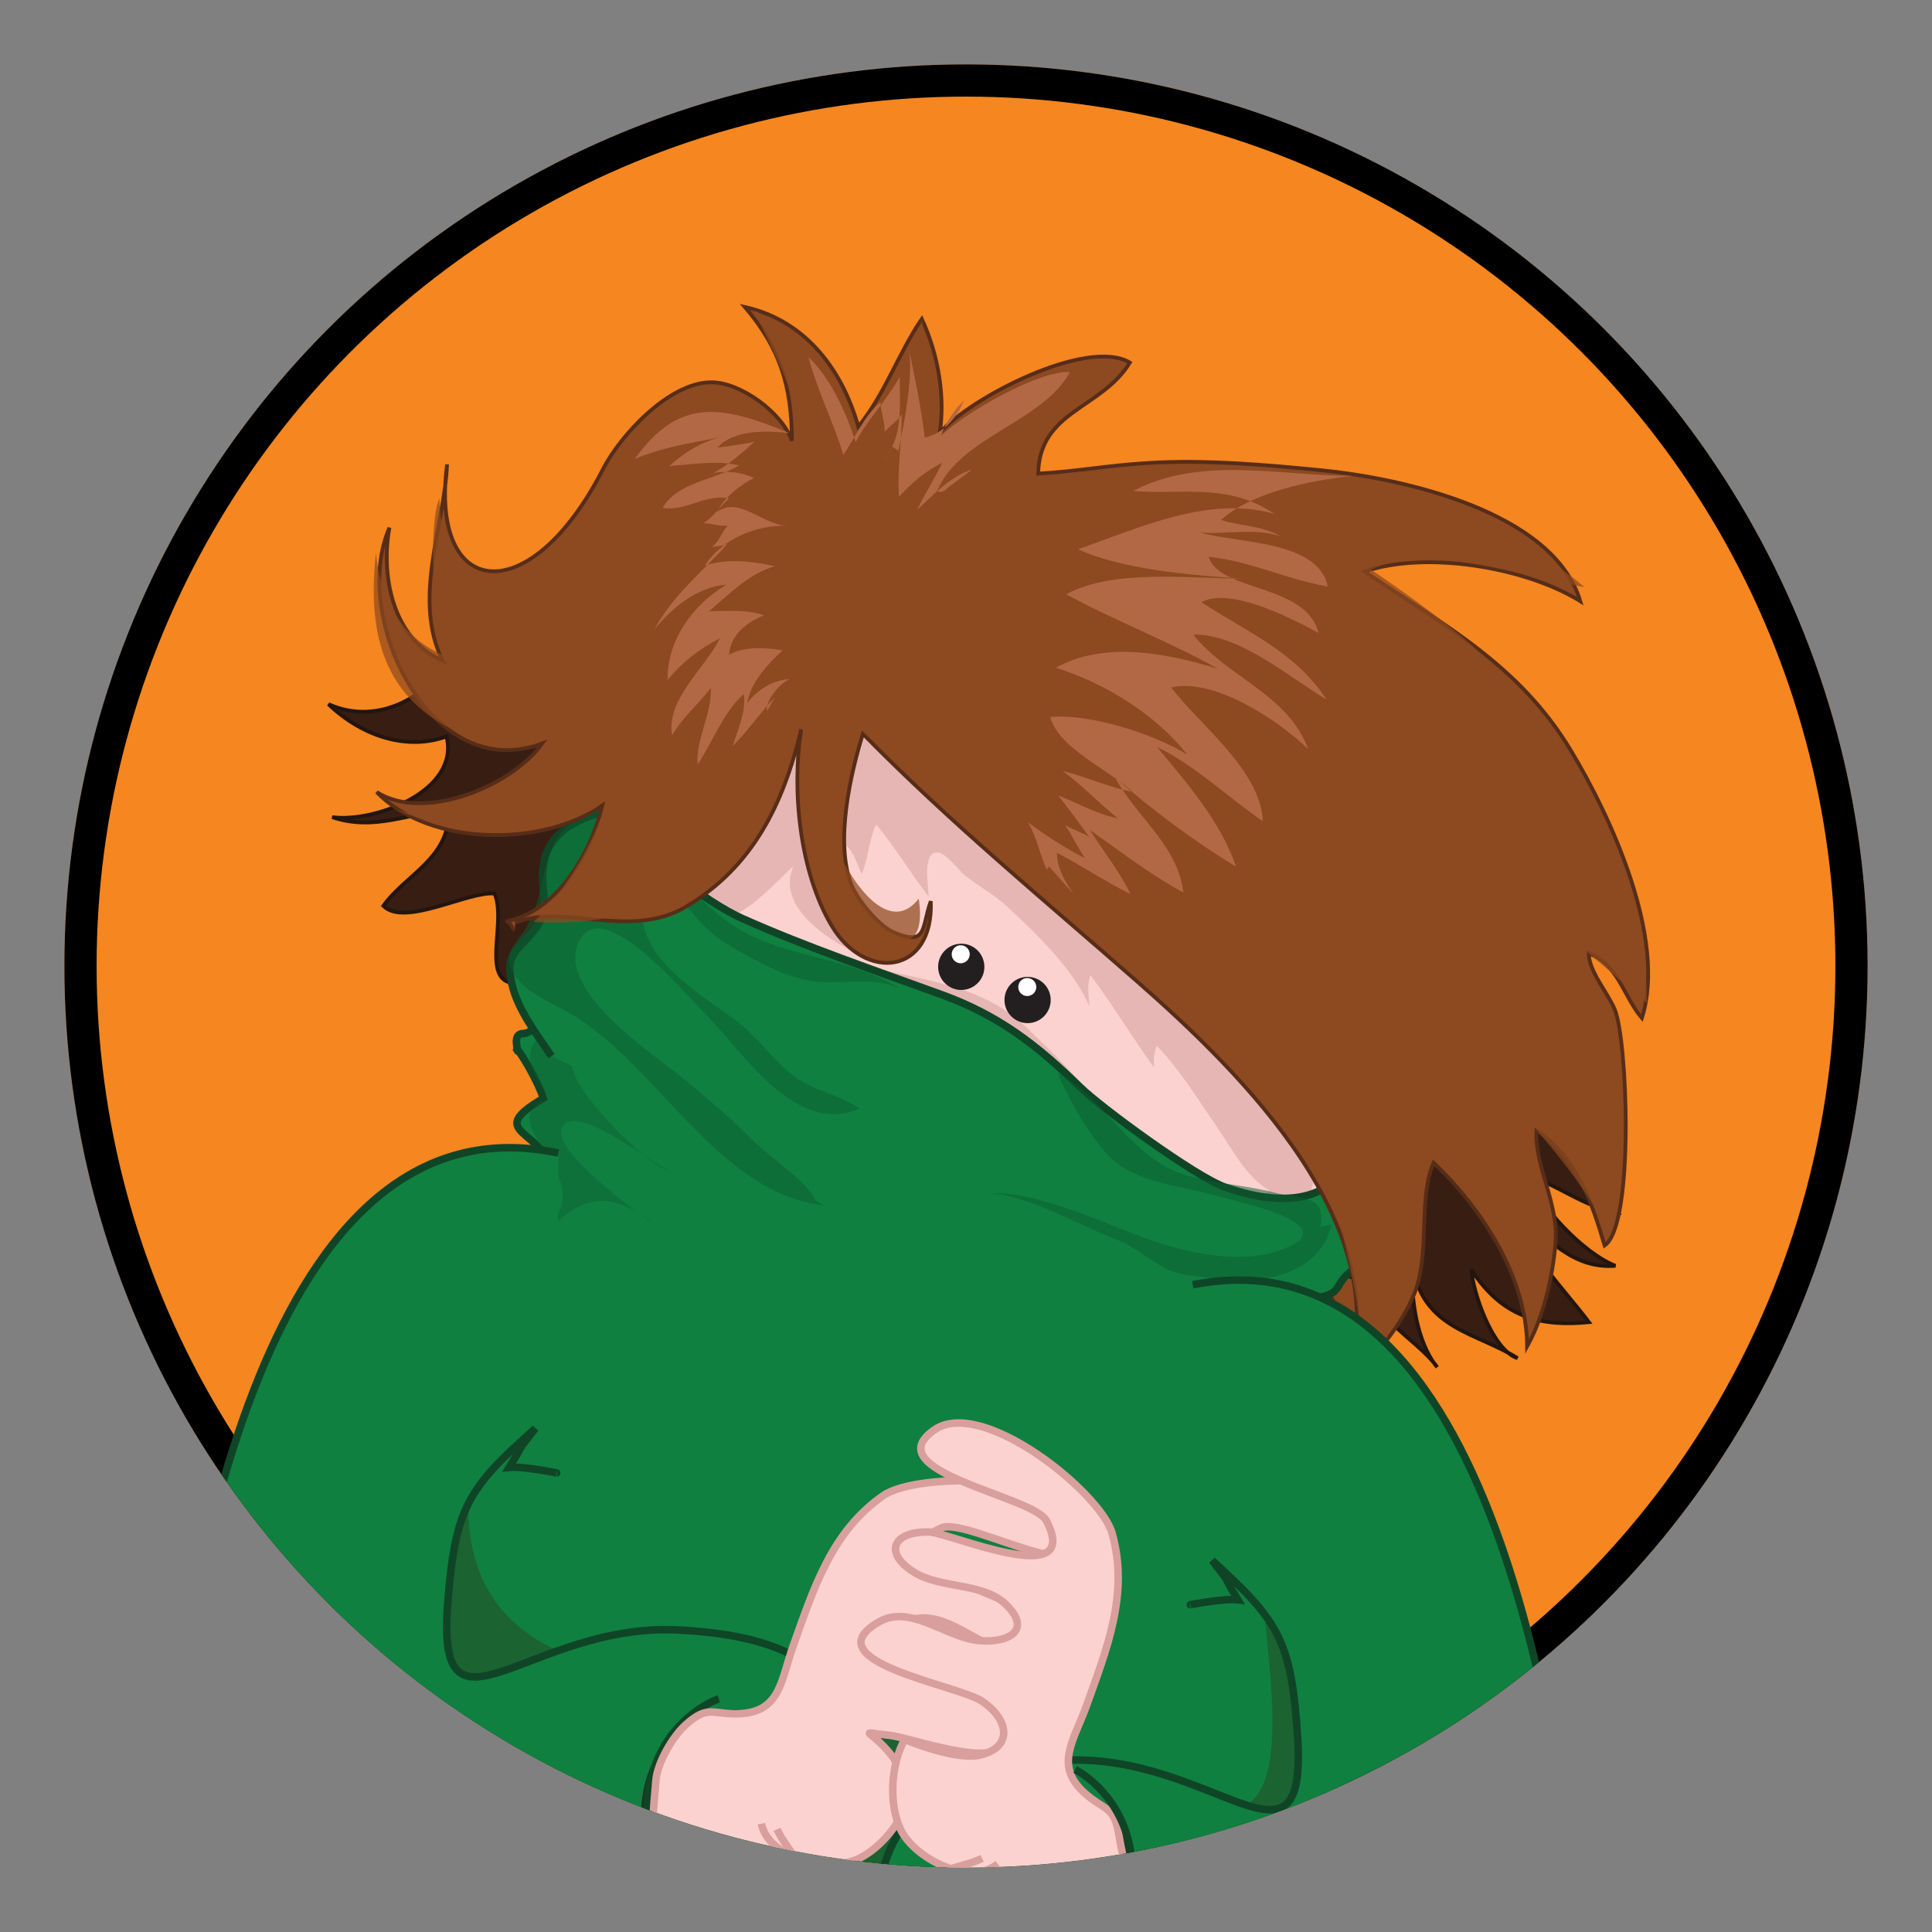 <?xml version="1.0" encoding="utf-8"?>
<!-- Generator: Adobe Illustrator 16.0.3, SVG Export Plug-In . SVG Version: 6.00 Build 0)  -->
<!DOCTYPE svg PUBLIC "-//W3C//DTD SVG 1.1//EN" "http://www.w3.org/Graphics/SVG/1.1/DTD/svg11.dtd">
<svg version="1.1" id="Layer_1" xmlns="http://www.w3.org/2000/svg" xmlns:xlink="http://www.w3.org/1999/xlink" x="0px" y="0px"
	 width="300px" height="300px" viewBox="0 0 300 300" enable-background="new 0 0 300 300" xml:space="preserve">
<rect x="0" y="0" width="300" height="300" fill="#808080" stroke="none"/>
<g>
	<defs>
		<circle id="SVGID_1_" cx="150" cy="150" r="140"/>
	</defs>
	<clipPath id="SVGID_2_">
		<use xlink:href="#SVGID_1_"  overflow="visible"/>
	</clipPath>
	
		<circle clip-path="url(#SVGID_2_)" fill="#F58620" stroke="#000000" stroke-width="10" stroke-linecap="round" stroke-linejoin="round" stroke-miterlimit="10" cx="150" cy="150" r="140"/>
	<g clip-path="url(#SVGID_2_)">
		<path fill="#115371" stroke="#003649" stroke-width="1.167" d="M195.14,335.571c1.22,3.268-1.73,9.843-2.203,13.448
			c-0.505,3.861-0.24,8.271-1.174,11.982c-2.7,0.338-4.626,0.935-7.208,1.854c4.408-2.055,8.595-1.634,13.115-1.396
			c1.39,6.714,2.691,12.989,1.464,19.705c-5.321,1.569-10.939,3.82-16.463,5.307c-4.662,1.249-9.465,1.437-14.083,2.468
			c-3.339,0.743-6.467,0.246-9.319,1.766c-5.968,3.188-13.068,4.462-19.09,7.959c-3.953,2.293-9.688,8.378-13.985,5.208
			c-2.381-1.766-3.377-6.957-3.724-10.257c-0.324-3.083,0.034-6.518,0.372-9.561c0.402-3.499,2.002-4.866,5.183-6.807
			c3.351-2.042,8.147-3.209,12.054-4.169c-4.959,0.773-11.822,3.891-15.298,6.705c-0.705-4.62-0.357-9.544-0.819-14.21
			c-0.627-6.316-1.359-12.589-0.452-19.034c2.967-21,41.978-26.114,59.089-20.532"/>
		<path fill="#8D4920" stroke="#572D18" stroke-width="1.167" d="M217.635,408.481c0,0,0-27.964-29.134-29.025
			c-29.137-1.06-35.402,6.02-35.402,6.02l-29.505,20.884v10.621c0,0,25.814,10.613,38.355,10.613
			c12.539,0,47.58-9.556,51.262-13.098C216.901,410.962,217.635,408.481,217.635,408.481z"/>
		<path fill="#8D4920" stroke="#572D18" stroke-width="1.167" d="M212.473,404.586c0,0-33.192,10.97-48.31,11.329
			c-15.123,0.351-34.67-6.018-34.67-6.018"/>
		<path fill="#8D4920" stroke="#572D18" stroke-width="1.167" d="M179.28,378.748c0,0-12.003,1.974-20.012,11.957l-9.122-2.754"/>
		<path fill="#003649" d="M146.475,368.751c0,0,26.554-7.784,32.821-8.493c0,0-15.493,1.063-23.237,3.185
			c-7.744,2.123-6.637-3.894-6.637-3.894L146.475,368.751z"/>
		<path fill="#63A0BE" stroke="#115371" stroke-width="1.167" d="M199.814,380.576c-7.728-0.039-15.488-0.898-23.232-0.36
			c-31.627,2.191-51.926,27.312-53.722,30.712c-4.399-2.335-2.92-20.092-2.664-24.135c0.54-8.443,5.708-11.381,14.2-13.085
			c3.969-0.8,7.082-1.801,10.954-3.086c3.973-1.316,8.057-1.408,12.094-2.764c6.166-2.049,11.839-3.304,18.285-4.46
			c7.741-1.391,15.811-2.927,23.382-2.927c-2.206,0-4.493-0.07-6.474,0.308c-0.055-1.26-0.178-2.421-0.379-3.546
			c5.639-0.866,11.637,0.93,12.132,6.509c0.64,7.21-1.55,10.905-2.669,17.565c-1.176-0.284-1.742-1.305-3.048-1.458"/>
		<path fill="#115371" stroke="#003649" stroke-width="1.167" d="M50.874,312.34c-1.214,3.268,2.95,33.985,3.426,37.596
			c0.505,3.858,0.237,8.271,1.173,11.974c2.698,0.345,4.63,0.941,7.198,1.864c-4.398-2.053-8.59-1.636-13.105-1.399
			c-1.393,6.714-2.694,12.993-1.461,19.707c5.319,1.563,10.934,3.821,16.457,5.3c4.666,1.257,9.465,1.438,14.083,2.469
			c3.344,0.744,6.47,0.246,9.323,1.77c5.973,3.186,13.065,4.465,19.09,7.956c3.956,2.296,9.684,8.387,13.98,5.202
			c2.391-1.754,3.378-6.952,3.729-10.252c0.322-3.076-0.042-6.519-0.38-9.556c-0.392-3.503-2.007-4.871-5.18-6.813
			c-3.343-2.035-8.146-3.203-12.059-4.162c4.963,0.773,11.825,3.893,15.303,6.705c0.705-4.625,0.357-9.54,0.819-14.209
			c0.627-6.314,1.358-12.592,0.453-19.034c-2.968-20.989-41.983-26.119-59.096-20.529"/>
		<path fill="#8D4920" stroke="#572D18" stroke-width="1.167" d="M29.594,409.398c0,0,0-27.966,29.137-29.025
			c29.133-1.062,35.407,6.018,35.407,6.018l29.505,20.885v10.614c0,0-25.813,10.619-38.363,10.619
			c-12.532,0-47.573-9.554-51.261-13.102C30.333,411.873,29.594,409.398,29.594,409.398z"/>
		<path fill="#8D4920" stroke="#572D18" stroke-width="1.167" d="M34.759,405.502c0,0,33.19,10.972,48.31,11.325
			c15.124,0.352,34.671-6.017,34.671-6.017"/>
		<path fill="#8D4920" stroke="#572D18" stroke-width="1.167" d="M67.949,379.666c0,0,12.001,1.971,20.018,11.953l9.119-2.754"/>
		<path fill="#003649" d="M100.763,369.67c0,0-26.553-7.787-32.823-8.496c0,0,15.49,1.063,23.237,3.189
			c7.744,2.12,6.634-3.901,6.634-3.901L100.763,369.67z"/>
		<path fill="#63A0BE" stroke="#115371" stroke-width="1.167" d="M47.421,381.498c7.726-0.046,15.485-0.904,23.232-0.365
			c31.626,2.192,51.922,27.316,53.715,30.71c4.409-2.335,2.932-20.093,2.67-24.135c-0.547-8.446-5.714-11.378-14.203-13.082
			c-3.969-0.798-7.076-1.803-10.947-3.086c-3.979-1.321-8.059-1.416-12.1-2.76c-6.169-2.058-11.835-3.314-18.286-4.469
			c-7.736-1.389-15.81-2.929-23.38-2.929c2.205,0,4.496-0.068,6.477,0.312c0.053-1.255,0.179-2.423,0.383-3.546
			c-5.647-0.865-11.641,0.932-12.137,6.511c-0.644,7.213,1.547,10.9,2.668,17.565c1.178-0.287,1.743-1.303,3.044-1.465"/>
		<path opacity="0.71" fill="#8D4920" d="M237.226,193.487c-1.507-6.563-4.98-12.877-6.504-19.677
			c-1.014-4.509-0.684-9.617-2.655-13.854c0.845,2.633,2.037,5.322,3.081,8.012c-3.415-8.119-5.792-16.603-8.898-24.365
			c1.043,0.85,2.602,1.336,3.69,2.262c-0.851-1.687-0.675-3.634-0.996-5.233c3.11,0.748,6.34,0.644,9.036,2.427
			c-6.265-9.486-10.161-19.123-18.823-26.741c3.274,0.576,6.425,3.306,9.349,5.225c-10.138-11.024-19.399-25.297-33.963-29.888
			c5.089,6.078,11.516,9.357,15.587,16.446c6.288,10.953,10.906,22.245,8.306,35.149c-1.737,8.639-1.548,18.774-3.739,26.941
			c-1.853,6.902-2.801,5.064-8.272,4.044c-5.009-0.937-4.68-1.727-8.494,2.311"/>
		<path opacity="0.71" fill="#8D4920" d="M192.12,176.934c4.243,7.954,1.777,18.705,3.427,27.061
			c1.533-2.438,2.031-5.161,2.971-7.867c1.199,3.021,0.832,7.112,2.151,9.579c2.695-2.727,2.57-6.318,4.683-9.253
			c3.861,4.16,6.538,14.442,6.951,20.476c3.277-10.5,5.376-21.437,4.522-32.342c0.619,1.646,1.713,3.031,2.221,4.795
			c0.744-3.222,0.869-6.855,2.527-9.674"/>
		<polygon fill="#FBD2CF" stroke="#D99F9D" stroke-width="1.167" points="208.489,155.283 120.683,96.037 90.123,143.409 
			177.917,202.657 		"/>
		<path fill="#0F8040" stroke="#0F4526" stroke-width="1.167" d="M80.303,163.055c0.164-0.053-0.842-2.725,1.102-2.559
			c2.766-0.652,2.204-3.484,4.362-4.992c-5.968-8.245-2.519-12.677,7.169-14.556c8.29-1.601,10.564,1.84,17.919,5.575
			c10.6,5.372,23.018,2.738,37.358,10.903c10.083,8.559,20.841,9.488,23.004,12.578c4.006,5.744,8.321,2.859,13.972,6.869
			c3.693,2.619,13.188,6.191,14.733,10.68c2.509,7.308-5.803,8.373-11.087,11.803c13.256,5.038,2.8,0.478-3.195,5.53
			c-10.212,8.609,10.891-7.674,13.355,4.813c4.827,24.531,8.132,93.243,8.611,118.254c0.212,11.358-4.582,16.795-16.438,21.76
			c-14.907,6.242-34.625,4.175-50.522,2.149c-19.1-2.423-45.08-2.079-62.953-8.973c-10.232-3.954-42.103-9.101-46.83-18.954
			c-6.656-13.865,15.685-53.586,19.158-67.962c3.87-16.014,14.973-30.561,23.158-44.711c4.776-8.253,9.266-16.863,11.88-25.892
			c2.989-10.328-11.562-8.505-0.674-14.817c-0.969-2.938-3.646-7.352-4.32-7.885L80.303,163.055z"/>
		<path opacity="0.68" fill="#21552A" d="M46.432,307.887c0,0,34.786,8.334,41.214,14.153c6.428,5.817,30.176,9.83,37.247,0
			c7.069-9.831,11.846,21.447,33.344,18.987c21.498-2.461,46.268-12.673,46.268-12.673l2.245-2.07l-2.245-11.969l0.347-46.899
			c0,0-2.465-17.396-7.408-22.337c-4.941-4.94,6.24,33.442-5.322,35.665c-11.562,2.224-82.632-21.051-82.632-21.051
			s-43.537,4.686-35.858-34.205C81.307,186.6,22.676,292.856,46.432,307.887z"/>
		<path fill="#8D4920" stroke="#572D18" stroke-width="0.584" d="M129.719,96.862c-0.67,12.804,2.47,27.301,8.722,38.667
			c-0.736-6.573,2.635-14.528,7.027-19.516c10.34,13.381,31.149,33.186,36.134,49.464c1.741-5.11-3.375-24.951-2.943-26.813
			c4.092,10.146,8.779,16.561,12.965,29.387c5.431,16.637,14.631,31.948,17.818,38.745c10.041-19.962,16.039-48.953,7.301-69.989
			c3.164,1.875,5.854,3.433,7.762,6.789c-4.016-8.391-5.783-19.738-11.112-27.3c-2.228-3.153-5.15-4.712-7.939-7.217
			c-1.745-1.571-7.217-8.122-5.697-5.005"/>
		<path fill="#8D4920" stroke="#572D18" stroke-width="0.584" d="M129.719,96.862c-1.164,8.177-6.862,16.019-8.801,24.571
			c-1.988-6.438-0.62-13.656,1.882-19.794c-6.141,9.479-10.733,21.38-15.417,31.351c-0.751-3.355-0.592-9.131-0.192-12.589
			c-3.006,5.075-4.647,10.674-7.882,15.887c0.12-2.924-0.702-5.235-0.02-8.291c-3.385-0.365-6.792-0.738-10.258,0.394
			c2.87-2.105,5.581-4.385,8.118-6.848c-7.471,1.425-19.168-0.65-23.52-7.746c7.682,1.415,18.439-2.167,22.038-9.63
			c-5.293-0.942-10.512-4.022-15.058-7.566c4.443-1.131,9.74-2.178,14.222-4.529"/>
		<path fill="#231F20" d="M144.625,149.377c-1.126,1.752-3.471,2.256-5.216,1.128c-1.749-1.13-2.258-3.467-1.123-5.217
			c1.131-1.751,3.467-2.252,5.216-1.131C145.248,145.288,145.756,147.628,144.625,149.377z"/>
		<path fill="#231F20" d="M159.246,157.619c-1.13,1.76-3.472,2.255-5.226,1.125c-1.749-1.125-2.254-3.465-1.12-5.221
			c1.128-1.752,3.462-2.244,5.216-1.113C159.865,153.531,160.375,155.865,159.246,157.619z"/>
		<path fill="#B26844" d="M141.006,98.778c-2.857,2.031-1.999,7.493-1.666,10.668c1.104-2.425,1.859-5.252,3.31-7.469
			c3.803,1.521,6.813,7.688,9.054,10.954c3.267,4.762,5.679,9.947,8.796,14.817c-0.897-4.092-4.304-14.032,2.53-8.982
			c6.081,4.492,7.884,12.036,11.374,18.089c1.295-4.348-0.618-9.577,1.149-13.636c11.594,4.675,21.686,23.949,25.404,35.3
			c-0.367-4.693-2.786-10.544-1.213-15.026c7.771,3.995,9.567,20.708,11.534,28.336c2.422-8.363,2.038-17.844,0.449-26.316
			c-1.077-5.703-4.897-11.69-5.051-17.352c2.408,0.932,4.059,2.554,5.608,4.612c-2.395-9.951-9.141-16.559-15.212-24.298
			c4.036,4.99,8.628,15.085,7.667,21.543c-3.406-5.194-6.587-10.789-11.605-14.648c-2.84,4.398,10.472,14.808,5.687,21.184
			c-2.93-3.008-4.259-11.24-7.915-12.396c0.422,2.812,2.062,5.868,1.468,8.662c-2.88-2.713-3.972-7.395-6.339-10.644
			c0.019,1.24-0.052,2.661,0.425,3.919c-4.645-3.575-5.073-11.3-9.702-15.069c0.333,1.316,0.162,2.947,0.262,4.185
			c-2.755-1.738-4.729-9.339-8.33-9.493c-3.752-0.167-1.666,5.931-0.827,8.273c-1.947-2.513-3.619-6.809-6.533-8.132
			c-0.318,1.557-0.36,3.371-1.086,4.786c-1.077-1.861-2.442-3.726-3.672-5.551c-1.575,0.988-1.32,3.428-1.764,5.128
			c-1.086-1.773-1.364-4.173-3.07-5.488c-0.117,0.882-1.076,2.36-1.192,3.239c-6.295-4.798-5.044-14.071-6.196-20.854
			c-1.855,2.428-2.033,5.234-3.411,7.813c-0.938-3.584-0.304-7.633-0.494-11.332c-2.428,1.694-3.657,5.286-6.124,7.054
			c0.751-2.191,1.492-4.979,1.57-7.06c-1.573,2.979-1.938,6.164-2.949,9.403c7.437,1.393,4.966,8.725,4.901,13.954
			c1.111-1.82,2.293-3.605,3.448-5.396"/>
		<path fill="#B26844" d="M115.401,98.315c-3.756,5.794-11.13,17.896-18.747,17.917c4.247-4.783,7.418-10.321,10.601-15.883
			c-3.081,1.126-5.662,2.748-9.128,1.787c3.835-1.741,8.048-2.799,10.275-6.731c-3.992-0.76-8.442,0.67-11.866-2.128
			c4.266,1.198,12.176-0.275,14.536-4.438c-2.235-0.311-5.607-0.022-7.33-0.444c2.345-0.292,8.12-2.91,8.041-5.905
			c-0.088-3.174-5.874-5.1-8.195-5.761c5.178,3.495,12.203,3.383,17.741,6.669c0.877-3.516-1.161-8.695-1.754-12.349
			c1.64,2.228,3.604,8.139,6.319,7.636c2.113-0.397,4.744-6.411,7.588-7.372c-0.796,3.774-3.525,7.306-3.737,11.203
			c1.692-1.21,3.719-2.692,5.308-3.599c-2.428,3.576-6.512,6.338-8.178,10.63c-1.053,2.736-1.134,6.018-2.192,8.873
			c-0.238-2.658-0.361-5.418-0.956-8.029c-3.471,1.531-4.281,5.832-5.514,9.062c0.205-2.443-0.06-5.345-0.692-7.512
			c-1.983,2.193-3.015,5.32-4.634,7.86"/>
		<path opacity="0.43" fill="#0C5D31" d="M86.675,188.311c3.889-6.799-10.044-14.656-1.838-17.534
			c-0.307-2.414-2.462-3.978-2.529-6.132c-0.107-3.533,2.014-2.981,3-6.797c1.382-5.344-5.449-11.325,2.706-15.321
			c-5.706,7.202,13.056,14.884,17.655,17.551c4.944,2.868,18.387,15.652,23.453,15.056c-6.229,1.661-15.581-6.445-20.494-9.988
			c-4.021-2.899-15.769-12.553-20.5-10.303c1.164,5.52-1.271,9.522,2.807,15.039c2.619,3.543,9.487,11.121,13.688,12.235
			c-2.456-0.592-16.023-11.94-17.458-6.688c-0.965,3.518,11.705,13.047,14.634,14.684c-5.575-4.066-9.751-5.434-15.284-0.348"/>
		<path opacity="0.71" fill="#8D4920" d="M154.825,122.505c6.303,9.774,17.086,16.041,18.045,29.468
			c0.059-3.369,0.282-7.042-0.465-10.401c0.348,0.977,1.211,2.088,1.624,3.154c1.489-2.969,1.395-6.69,2.415-9.713
			c5.746,4.993,9.104,16.575,13.041,23.069c4.267,7.047,4.996,15.002,8.481,21.852c-0.389-0.702-0.859-0.338-1.099-0.71
			c3.59,3.204,10.6,17.443,11.053,22.696c3.151-5.548,9.937-27.062,8.358-33.288c-1.573,2.634-1.555,5.808-3.327,8.409
			c-2.717-2.771-5.689-8.148-7.072-11.963c0.594,2.561,1.285,5.127-0.081,7.353c-5.52-5.96-13.573-16.644-16.964-23.835
			c0.207,0.985,0.296,2.218,0.621,3.139c-6.036-5.456-7.959-16.256-12.684-22.934c-0.421,4.912-2.389,8.594-4.08,12.938
			c-2.172-3.396-3.556-7.431-6.223-10.61c0.054,0.943-0.192,1.801-0.228,2.496c-4.606-3.25-8.226-7.482-13.223-10.727"/>
		<path fill="#B26844" d="M145.631,77.64c3.267,2.269,4.086,5.92,5.236,9.528c-1.799-8.43,4.501-4.23,7.961-1.13
			c-0.273-1.784,0.071-4.185,0.991-6.135c4.355,2.322,6.727,5.657,10.255,8.913c-0.688-1.634-0.197-3.771-0.39-4.882
			c4.484,2.447,8.211,5.568,11.471,9.5c-0.878-1.477-1.211-3.346-1.884-4.85c3.178,1.565,6.016,4.269,8.372,6.899
			c-0.419-0.925-0.681-2.161-0.979-2.887c3.046,1.98,5.347,5.246,8.216,7.32c-2.612-5.339-6.34-10.435-10.109-14.91
			c9.428-2.031,14.721,2.559,22.074,7.26c-7.388-12.735-26.316-17.046-40.007-15.699c2.466,0.856,5.072,2.093,7.183,3.804
			c-3.001-0.395-5.729-2.078-8.328-3.234c0.006,0.902-0.205,1.58-0.264,2.242c-2.207-1.216-4.37-2.754-6.574-3.976
			c0.144,0.521,0.038,2.891,0.425,3.885c-1.655-1.216-3.864-2.07-5.518-3.271c0.091,0.852-0.386,2.398-0.078,3.55
			c-1.234-1.254-3.411-2.215-4.645-3.5c0.04,0.865-0.04,1.933,0.131,2.965c-1.061-0.521-0.958-0.738-0.994-0.526"/>
		<path fill="#381D12" stroke="#22150F" stroke-width="0.584" d="M68.54,100.659c0.465,0.184,0.915,0.417,1.335,0.706
			c-2.389,6.344-10.95,11.587-18.876,7.974c5.517,5.268,12.537,7.158,18.331,5.007c2.142,8.457-11.159,13.437-17.754,12.541
			c6.671,2.246,12.1-0.747,18.104-1.099c0.247,7.455-6.693,10.003-10.153,14.874c3.267,3.32,13.182-2.316,17.271-1.91
			c2.189,5.062-3.543,16.348,6.01,13.469c4.117-1.245,7.483-3.429,12.245-0.237c1.566,1.054,2.768,2.858,4.312,3.985
			c2.872,2.082,5.831,2.77,9.003,3.637c23.027,6.279,45.373,14.546,67.823,24.795c12.478,5.701,25.421,9.99,37.775,15.799
			c-0.417-1.015-0.478-1.523-0.788-2.769c-1.683,6.745,6.639,10.117,9.993,14.866c-3.184-3.783-4.192-11.054-3.748-15.147
			c1.957,9.282,9.781,9.737,16.221,13.741c-3.845-1.165-6.917-10.144-7.183-13.742c4.952,7.605,10.946,8.854,18.266,8.16
			c-4.093-5.437-9.665-10.771-11.459-17.377c5.021,4.357,8.929,9.12,15.572,8.624c-5.085-2.003-11.614-9.149-13.846-14.08
			c4.596,1.254,9.004,5.052,14.305,5.808c-1.471-2.95-4.83-6.137-6.867-9.006c-3.515-4.95-6.375-10.268-10.159-15.039
			c0.236-0.175,0.41,0.094,0.672-0.004c-4.72-7.788-15.754-14.45-23.475-18.298c-15.254-7.618-32.102-12.243-47.771-18.172
			c-18.183-6.878-33.262-21.082-50.975-29.462c-7.767-3.669-16.577-7.086-24.463-6.771c-2.135,0.078-15.423,2.412-11.763,6.399"/>
		<path fill="#FBD2CF" stroke="#D9A4A2" stroke-width="0.584" d="M202.647,187.937c-7.01,3.167-15.084,2.743-22.188,0.301
			c-18.847-6.508-34.893-16.493-51.461-27.188c-7.875-5.08-26.697-8.994-31.271-17.376c-7.02-12.885,3.833-26.167,10.885-33.625
			c9.136-9.681,17.4-11.575,30.208-8.71c23.132,5.171,37.341,20.012,52.177,37.283c6.241,7.274,19.833,17.953,21.037,28.392
			c0.736,6.395-4.669,13.273-7.653,19.297"/>
		<path opacity="0.6" fill="#D9A4A2" d="M112.236,141.842c1.989,2.148,9.273-5.867,11.001-7.413
			c-3.028,6.688,6.286,12.185,11.193,14.219c-4.39-4.409-5.381-11.586-2.963-17.312c1.146,1.051,1.672,2.967,2.343,4.414
			c1.029-2.387,1.083-5.279,2.231-7.708c2.914,3.377,5.347,7.606,8.156,11.152c-0.026-1.835-1.049-7.035,1.467-6.817
			c1.263,0.112,3.244,2.856,4.22,3.604c2.141,1.663,4.466,2.931,6.478,4.776c4.587,4.225,10.359,9.793,12.818,15.527
			c-0.127-1.499-0.429-3.515,0.177-4.844c3.335,4.495,6.594,9.81,9.836,14.331c-0.072-1.153-0.023-2.352,0.447-3.362
			c3.57,3.661,6.636,8.706,9.589,12.978c2.289,3.326,4.241,7.301,7.808,9.435c-1.45,2.144-5.402,0.57-7.534,0.387
			c3.072-0.262,13.045,3.826,13.924,0.301c0.928-3.688,2.012-6.312,3.667-3.303c3.861,6.982-11.064-13.919-24.649-31.975
			c-3.897-5.186-8.476-9.815-12.723-14.703c-4.227-4.864-7.884-10.213-11.972-15.196c-5.028-6.126-13.347-16.541-21.878-17.542
			c-8.119-0.95-13.557,5.922-17.81,11.868c-4.003,5.606-8.286,11.946-10.883,18.327c-3.054,7.478,2.809,11.405,8.795,15.54
			c10.008,6.909,20.983,13.264,31.478,19.462c8.261,4.876,17.099,9.941,26.084,13.331c2.857,1.083,6.913,4.316,9.956,4.34
			c0.137-2.63-4.054-5.493-5.839-7.121c-2.468-2.254-4.995-3.986-6.967-6.735c-3.358-4.648-7.232-8.346-11.267-12.243
			c-6.716-6.496-15.599-7.271-24.079-9.317c-3.958-0.952-8.325-1.973-11.972-4.014c-1.749-0.974-9.987-5.27-10.547-4.325"/>
		<path fill="#231F20" d="M152.287,152.076c-1.081,1.666-3.307,2.146-4.968,1.07c-1.669-1.075-2.151-3.299-1.072-4.963
			c1.076-1.661,3.298-2.146,4.967-1.074C152.875,148.186,153.354,150.409,152.287,152.076z"/>
		<path fill="#231F20" d="M162.577,157.227c-1.07,1.668-3.289,2.145-4.958,1.066c-1.666-1.079-2.146-3.297-1.071-4.961
			c1.071-1.664,3.293-2.145,4.959-1.069C163.178,153.34,163.655,155.563,162.577,157.227z"/>
		<path fill="#0F8040" stroke="#0F4526" stroke-width="1.167" d="M187.887,212.977c3.938-0.49,6.818-0.88,8.393-4.612
			c1.482-3.519,3.449-4.292,7.881-6.334c-4.481-0.418-11.124-0.949-14.129,2.139c2.761-2.09,12.293-1.946,15.595-2.875
			c2.757-0.775,1.685-2.146,4.408-4.039c6.018-4.196,4.017-13.479,0.444-18.981c-3.324,9.174-12.144,8.89-20.203,6.091
			c-4.596-1.603-19.316-12.391-22.533-15.54c-6.768-6.611-12.708-11.169-21.506-14.367c-10.347-3.771-20.946-7.365-30.976-11.835
			c-4.679-2.08-19.084-11.24-14.457-18.444c-1.792,0.54-5.198,0.101-4.906,2.318l0.577-0.121c-0.036-0.505,0.792-0.465,0.111-0.888
			c-5.18,0.852-11.274,2.89-12.173,8.68c-0.748,4.812,1.569,6.628-1.632,10.509c-2.664,3.226-4.323,3.474-3.312,8.056
			c0.884,4.017,3.904,7.914,6.163,11.27"/>
		<path opacity="0.51" fill="#0C5D31" d="M206.749,190.163c-1.799,8.159-11.942,9.533-18.873,8.302
			c-2.012-0.357-4.518-0.403-6.421-1.287c-2.932-1.357-5.027-3.555-8.205-4.753c-5.881-2.216-13.458-6.841-19.602-7.131
			c8.025-0.286,17.889,4.847,25.411,7.399c5.828,1.981,13.46,3.535,19.387,1.556c11.583-3.883-5.896-7.554-10.154-8.74
			c-5.445-1.519-11.888-1.761-16.122-6.03c-2.828-2.871-6.531-9.234-7.967-12.91c7.334,3.9,11.21,12.948,19.303,15.707
			c4.452,1.514,9.72,1.676,14.371,2.91c3.893,1.031,8.229,0.203,7.117,5.354"/>
		<path opacity="0.51" fill="#0C5D31" d="M100.85,125.002c-2.292-1.613,2.732,7.988,3.969,9.597
			c2.919,3.787,5.421,6.991,9.786,9.595c7.988,4.775,17.287,4.272,25.329,9.463c-3.993-2.314-9.662-0.561-14.056-1.349
			c-4.401-0.78-7.978-2.841-11.868-5.055c-3.948-2.255-5.62-4.358-8.192-7.534c-2.925-3.587-4.42-6.135-5.846,0.503
			c-1.683,7.822,8.171,13.853,13.885,17.919c3.465,2.467,5.7,5.921,8.924,8.565c3.511,2.886,7.07,2.927,10.694,5.435
			c-9.938,4.333-18.062-8.74-23.652-14.38c-3.642-3.679-16.33-18.995-19.905-11.613c-3.699,7.627,11.29,17.344,15.967,21.158
			c4.086,3.337,7.688,6.435,11.369,10.091c2.208,2.191,8.275,6.3,9.361,8.943c0.114,0.266,1.032,0.668,1.304,0.812
			c-16.899-1.814-26.45-23.195-40.64-30.468c-3.249-1.672-8.133-4.008-8.235-7.751c-0.049-1.86,2.027-3.533,2.831-5.219
			c1.229-2.579,1.367-2.914,2.038-5.529c1.126-4.37,1.104-7.275,4.95-10.584c2.724-2.333,8.568-5.157,11.042-1.142"/>
		<path fill="#8D4920" stroke="#572D18" stroke-width="0.584" d="M80.003,143.289c7.315-3.106,17.772,2.688,26.47-2.467
			c10.351-6.137,15.162-15.84,17.942-27.565c-1.528,9.496-0.216,22.196,4.71,30.473c5.241,8.81,15.88,7.581,15.408-3.788
			c-1.464,3.961-0.45,7.078-5.745,4.832c-2.325-0.994-5.644-5.019-6.585-7.414c-2.615-6.644-0.065-17.438,1.786-23.414
			c13.535,13.793,28.125,25.771,42.706,38.563c15.96,14.014,40.929,38.42,32.173,62.305c3.864-3.017,8.701-8.857,10.717-13.841
			c2.59-6.409,0.538-14.777,3.031-20.424c7.642,7.278,14.464,17.898,14.515,28.527c2.552-4.566,3.935-10.697,4.405-15.911
			c0.561-6.309-3.245-11.934-2.964-17.623c6.195,4.067,8.579,11.062,10.596,17.857c4.657-3.157,3.554-32.064,1.562-36.671
			c-1.166-2.731-3.984-5.89-4.028-8.666c4.515,1.56,5.444,6.767,8.25,10.024c3.928-12.363-4.855-31.35-11.076-41.635
			c-8.006-13.256-19.747-19.454-32.001-27.705c9.585-3.25,24.964-0.691,33.51,4.599c-4.213-13.996-27.754-19.082-40.152-20.317
			c-8.595-0.853-18.198-1.672-26.799-1.147c-6.914,0.419-11.123,1.333-17.224,1.652c0.205-9.788,9.831-10.008,14.235-17.232
			c-6.638-3.956-24.899,5.525-29.521,10.92c0.819-5.326-0.071-11.833-2.784-17.694c-3.634,5.312-5.693,11.625-9.863,16.729
			c-2.342-8.403-7.892-16.417-17.609-18.588c5.513,6.501,7.247,12.294,7.307,20.76c-1.527-4.338-7.96-9.11-12.608-9.068
			c-6.595,0.071-14.113,8.368-16.71,13.443C82.291,95.026,66.68,93.192,69.422,72.109c-0.429,9.733-5.423,20.825-0.71,30.459
			c-7.829-3.375-9.6-13.379-8.235-20.63c-6.082,13.686,6.259,40.068,23.698,33.513c-4.558,6.516-18.292,12.278-25.688,7.537
			c8.176,8.479,25.714,8.566,35.033,2.095c-1.714,7.202-6.965,16.524-14.976,17.989c0.929,0.238,0.818,0.918,1.386,1.374"/>
		<path opacity="0.71" fill="#8D4920" d="M120.66,107.709c9.129,3.781-6.488,23.612-10.275,26.964
			c-7.544,6.673-17.632,9.256-27.547,8.467c4.617-4.198,10.859-14.204,11.64-20.736c-10.324,5.809-21.711,8.17-32.914,3.345
			c12.373,3.86,27.698-8.236,32.51-18.746c-8.205,6.26-17.373,10.907-26.752,4.587c-8.874-5.974-10.035-15.754-8.95-25.733
			c1.518,15.492,14.146,19.957,26.849,16.035c-6.126,2.31-10.939,2.829-16.161-2.656c-1.556-1.633-2.753-16.979-0.834-21.892
			c0.364,11.021,5.73,19.257,17.351,11.981c4.274-2.681,8.042-5.333,11.203-8.832c3.782-4.176,8.483-5.863,12.563-9.046
			c-2.303,1.181-4.595,2.766-6.121,4.721c2.982-1.726,7.065-2.761,10.457-2.349c-3.92,2.108-10.357,2.578-11.955,7.477
			c3.156-0.679,7-2.114,10.494-2.492c-4.561,2.985-7.517,5.754-10.175,10.537c2.417-2.628,6.12-4.259,9.398-5.335
			c-4.898,2.37-10.65,6.933-13.163,11.876c2.547-3.04,6.126-5.338,10.042-6.089c-6.966,5.034-15.298,8.934-22.088,14.526
			c4.669-0.155,9.997-2.951,13.981-5.403c-0.847,5.058-3.598,9.842-5.534,14.551c3.03-2.133,4.94-5.373,8.118-7.384
			c2.701,5.948-5.498,13.372-7.905,18.43c1.813-1.519,3.644-3.791,5.196-5.24c2.354,5.259-4,14.432-7.928,17.483
			c6.694-4.057,13.941-10.071,16.139-17.78c0.25,3.489-0.259,7.03-1.538,10.253c5.174-4.646,7.718-11.429,10.359-17.917
			c-0.25,1.753-0.186,6.77-1.111,9.459c2.937-2.917,4.113-9.084,5.577-13.348c-0.429-1.187-0.503-0.172-0.057,0.06"/>
		<path opacity="0.71" fill="#8D4920" d="M116.569,71.783c2.123-0.779,6.43,0.598,9.241,2.522
			c-0.019-8.754-5.293-18.762-8.709-26.107c8.943,4.604,13.292,15.461,14.905,24.671c5.529-2.203,9.342-17.468,11.16-23.226
			c1.214,8.802-6.201,18.562-3.119,27.01c2.401-1.168,4.612-2.749,6.394-4.727c-1.22,2.185-2.703,4.019-4.02,5.96
			c3.994-2.669,7.987-5.833,11.963-8.621c-0.174,0.225-0.561,1.055-0.652,1.378c2.708-5.121,13.687-14.214,19.854-14.347
			c-6.258,4.811-13.021,11.319-16.373,18.695c5.691-1.048,11.857-2.729,17.858-1.224c-4.025-0.239-8.691,1.349-11.582,4.172
			c4.905-0.799,14.289-2.825,17.993,0.195c-5.081-1.411-10.553,2.333-15.16,3.869c-4.822,1.61-9.951,2.472-15.346,3.737
			c4.02-2.489,8.505-1.131,12.63,0.312c-4.681-1.132-11.687,0.99-15.231,4.203c3.505-0.218,9.205,2.907,10.598,6.288
			c-3.264-2.191-10.416-4.011-13.702-2.33c4.274,6.608,10.325,10.581,13.553,18.126c-3.242-2.932-9.692-7.862-14.213-6.868
			c6.606,6.01,13.982,13.933,15.664,23.034c-4.342-3.199-7.661-8.898-13.486-9.934c3.196,5.378,8.235,9.695,11.115,15.258
			c-4.289-4.509-9.628-8.597-14.279-12.76c-3.357-2.988-8.81-5.737-11.239-9.373c-2.75,5.781-5.198,11.919-2.915,18.684
			c1.602,4.74,8.064,15.679,13.19,9.168c2.064,14.036-12.883,2.152-15.061-4.627c-2.562-7.974,0.354-19.936,2.175-27.627
			c0.608,0.684,0.676,0.838,1.157,1.754c-0.66-4.976-6.479-9.494-11.042-6.418c2.793-3.056,7.692-2.541,11.542-2.544
			c-4.882-2.647-8.355-5.215-13.766-2.406c2.709-3.99,7.422-4.983,11.923-5.809c-3.65-0.581-8.302,0.171-11.604,1.675
			c4.709-3.217,11.377-4.22,16.727-1.706c-4.722-4.357-10.75-7.355-17.186-4.812c5.979-1.511,11.493-1.87,17.455,0.575
			c-5.799-2.75-14.105-12.305-20.792-6.496c5.753-1.413,12.169-2.047,17.759,0.36c-4.188-2.076-11.208-11.353-15.186-5.982
			c2.427-0.343,5.716,0.199,7.977-0.233c-2.872-1.837-7.676-4.004-10.832-2.818c0.283,1.283,1.24,2.663,2.414,3.578"/>
		<path opacity="0.71" fill="#8D4920" d="M211.421,207.284c-1.778-14.738-6.505-31.371-15.874-43.353
			c-3.973-5.08-9.043-8.314-14.211-12.061c-6.069-4.396-10.11-9.564-15.31-14.833c9.41,5.705,19.332,10.854,26.515,19.054
			c-1.331-6.822-6.992-12.102-9.421-18.456c6.416,7.405,14.331,15.632,21.074,22.312c-2.008-6.484-5.612-12.42-7.477-18.938
			c6.609,8.869,14.223,19.304,16.599,29.999c-1.048-6.146-3.366-12.345-2.855-18.741c4.172,2.185,6.64,10.735,9.525,14.779
			c5.214-14.695-15.499-34.095-21.632-45.977c11.912,6.044,22.035,24.622,27.065,36.562c-0.543-6.973-4.599-13.482-6.307-20.354
			c3.343,4.309,6.16,8.951,9.899,12.949c-0.438-4.038-3.94-7.444-3.958-11.511c1.842,2.38,3.216,5.356,5.854,6.942
			c-0.015-6.959-2.519-14.329-5.545-20.68c-4.114-8.635-11.691-10.773-16.67-16.951c8.769-0.798,17.149,12.37,24.004,16.773
			c-3.021-11.364-18.19-22.627-28.177-27.954c8.469,2.425,15.422,8.08,23.236,11.946c-3.876-9.035-16.56-18.104-25.769-21.461
			c3.863,2.42,9.15,3.724,13.5,4.959c-7.162-7.212-15.858-6.398-24.341-9.219c17.762-7.853,40.624-4.011,54.891,8.082
			c-9.019-1.337-24.327-7.082-33.14-2.706c12.941,8.83,24.192,17.313,31.255,31.663c5.388,10.934,11.808,23.967,11.553,35.577
			c-4.313-3.413-9.68-8.747-13.869-11.082c5.104,8.488,5.033,16.249,5.787,25.478c0.468,5.678,4.116,15.717,1.697,20.598
			c-4.305-8.912-11.946-16.031-17.82-24.072c1.769,7.65,4.981,13.827,5.111,21.998c0.075,5.306,1.027,10.821,0.748,16.238
			c-2.2-10.501-12.289-26.887-21.904-32.268c-0.637,5.129,1.01,10.329,0.604,15.552c-0.281,3.631-1.521,7.46-1.614,11.191
			c-0.226-4.101-1.581-10.492-4.083-13.835c2.923,4.873,2.319,17.319-0.125,22.579"/>
		<path fill="#B26844" d="M119.093,110.434c-0.235-1.146,1.256-3.822,3.51-4.988c-2.646,0.17-4.949,1.629-6.58,3.71
			c0.561-3.257,3.203-6.01,5.48-8.176c-2.76-0.431-5.84-0.675-8.302,0.7c0.216-3.066,2.739-5.104,5.464-6.125
			c-2.768-0.975-5.643-0.655-8.553-0.641c3.232-2.789,6.138-5.773,10.18-6.998c-3.647-0.789-7.161-1.242-10.826-0.104
			c2.667-4.185,8.059-6.353,12.889-6.164c-3.942-0.069-7.52-4.657-10.988-2.172c1.175-2.346,3.477-4.086,5.718-5.254
			c-1.912-0.914-4.166-1.143-6.303-0.789c2.398-1.278,4.363-3.023,6.394-4.854c-0.805,0.241-4.239,0.792-5.737,0.884
			c2.545-2.745,7.418-2.624,11.178-2.207c-10.533-4.339-17.163-5.629-24.048,4.009c4.444-1.856,8.742-2.494,13.458-3.37
			c-3.062,0.602-5.882,2.486-8.104,4.472c3.488-0.237,7.346-0.949,10.851-0.098c-3.676,2.215-9.694,2.627-11.869,6.597
			c3.65,0.596,6.481-2.207,10.325-1.482c-1.245,1.021-2.406,2.92-4.034,3.861c0.961-0.059,2.464,0.559,3.794,0.354
			c-0.918,1.06-1.264,2.392-2.447,3.362c0.702-0.132,1.566-0.171,2.382-0.469c-4.044,4.496-8.359,7.798-11.368,13.324
			c2.808-3.497,6.826-6.743,11.251-7.023c-5.083,2.974-9.228,8.484-9.148,14.792c2.212-2.7,4.958-4.887,8.15-6.477
			c-2.461,4.82-8.413,9.546-7.457,15.073c1.602-2.755,4.084-4.815,6.006-7.339c0.285,3.698-2.405,8.166-2.03,11.87
			c2.334-3.504,4.094-8.304,7.167-10.934c0.392,2.712-0.947,5.521-1.73,8.078c2.356-2.317,4.221-5.162,6.581-7.6"/>
		<path fill="#B26844" d="M162.56,135.059c-1.032-2.055-1.671-5.464-2.973-7.399c2.729,2.009,5.772,4.037,8.909,5.611
			c-1.131-1.603-2.026-3.585-3.152-5.188c1.092,0.688,2.687,1.159,3.767,1.879c-1.281-1.885-3.216-4.396-4.788-6.45
			c2.896,1.123,6.045,2.938,9.259,3.552c-2.903-2.284-5.482-5.111-8.564-7.324c3.567,0.814,7.067,2.521,10.864,3.222
			c-3.648-3.416-11.638-6.843-12.786-11.639c6.126-0.518,15.961,2.556,21.259,5.851c-4.921-6.263-12.969-11.21-20.429-13.479
			c7.568-4.203,17.223-2.285,25.198,0.154c-7.706-4.322-15.998-7.437-23.559-11.578c7.39-3.981,18.889-2.394,27.11-2.456
			c-7.548-0.456-18.535-1.407-25.275-4.527c9.369-3.265,20.362-8.449,30.5-5.481c-7.142-4.87-14.315-2.973-21.951-3.563
			c10.478-5.538,22.958-2.333,34.059-2.35c-6.424,0.708-15.742,2.531-20.395,6.855c2.943,0.939,6.378,0.849,9.242,2.537
			c-4.048-1.375-8.313-0.255-12.482-0.607c5.535,1.709,18.316,1.133,19.8,8.391c-6.236-1.045-12.188-3.988-18.48-4.61
			c1.614,5.454,15.134,4.119,17.049,11.827c-4.366-2.372-13.819-7.205-18.2-4.769c7.264,4.706,14.596,7.688,19.471,15.141
			c-5.899-3.565-13.677-10.289-20.724-10.115c5.164,6.568,14.768,9.259,17.848,17.802c-4.635-4.565-14.777-11.184-21.274-9.584
			c4.58,5.974,13.87,12.822,14.232,20.755c-5.274-3.572-10.644-8.769-16.407-11.498c4.634,5.612,9.806,11.441,12.245,18.55
			c-6.257-3.723-13.269-9.008-18.778-13.823c3.281,6.083,9.757,10.563,10.594,17.839c-5.178-2.789-9.835-6.414-14.518-9.716
			c2.079,3.298,4.603,6.413,6.321,9.963c-3.884-1.903-7.592-4.41-11.42-6.403c-0.048,2.239,1.219,4.521,2.617,6.406
			c-1.131-1.15-3.788-4.212-3.865-4.327"/>
		<path fill="#B26844" d="M147.141,75.756c-0.487,0.573-1.04,0.744-1.643,0.504c3.607-8.521,16.418-10.673,20.642-18.486
			c-4.765-0.305-16.229,6.25-20.006,9.881c0.716-2.053,2.079-4.087,3.569-5.491c-1.123,2.72-3.219,5.166-6.099,5.785
			c-0.553-4.462-1.507-9.208-2.493-13.819c0.76,4.021-0.644,11.419-1.676,16.123c0.451-0.19-0.869-0.87-0.903-0.877
			c-0.219,0.326-0.918,1.759-1.219,1.892c2.973-3.487,2.376-8.439,2.391-12.753c-1.961,3.565-4.924,6.551-6.837,10.117
			c-1.441-4.452-3.791-9.791-7.331-13.195c1.299,5,3.943,10.292,5.417,15.198c1.903-2.756,3.151-5.972,5.755-8.191
			c-0.038,0.907,0.79,3.542,0.645,4.638c0.792-0.964,1.9-1.59,2.651-2.716c0.077,3.802-0.731,8.89-0.404,12.785
			c1.931-2.154,4.128-4.023,6.715-5.292c-1.163,2.453-2.749,4.864-3.923,7.346c2.413-2.251,5.182-5.274,8.586-6.314"/>
		<path fill="#0F8040" stroke="#0F4526" stroke-width="1.167" d="M185.203,199.498c48.284-9.506,56.711,77.23,60.346,98.102
			c3.808,21.794-29.35,19.662-49.848,27.77c-11.42,4.519-31.265,14.748-43.611,8.964c-11.118-5.211-17.708-29.628-15.812-40.502
			c2.857-16.39,15.003-19.909,29.154-20.506c23.22-0.986,37.602,20.108,36.054-3.683c-0.979-14.908-2.87-17.865-13.26-27.343
			c3.411,4.472,1.196,1.515,3.985,6.111c-2.104-0.234-7.525,0.781-7.43,0.781"/>
		<path fill="#FFFFFF" d="M160.688,154.021c-0.418,0.65-1.283,0.839-1.932,0.422c-0.653-0.422-0.838-1.287-0.42-1.939
			c0.42-0.645,1.285-0.83,1.934-0.413C160.923,152.504,161.113,153.378,160.688,154.021z"/>
		<path fill="#FFFFFF" d="M150.352,148.935c-0.419,0.65-1.283,0.839-1.932,0.417c-0.656-0.42-0.837-1.285-0.416-1.934
			c0.416-0.65,1.285-0.837,1.929-0.418C150.588,147.418,150.776,148.286,150.352,148.935z"/>
		<path fill="#0F8040" stroke="#0F4526" stroke-width="1.167" d="M86.708,179.037c-48.154-10.132-57.702,76.492-61.605,97.303
			c-4.09,21.747,29.088,20.054,49.479,28.421c11.364,4.66,31.069,15.15,43.488,9.531c11.19-5.072,18.104-29.398,16.342-40.299
			c-2.649-16.426-14.746-20.098-28.89-20.882c-23.203-1.285-37.856,19.622-36.001-4.15c1.166-14.887,3.104-17.828,13.614-27.166
			c-3.468,4.431-1.214,1.499-4.068,6.061c2.106-0.215,7.521,0.875,7.414,0.877"/>
		<path fill="#21552A" d="M102.83,293.841c-1.914,10.82,16.335,14.177,22.267,8.287c4.739-4.71,8.18-14.394,4.568-20.649
			c-2.677-4.639-16.431-8.343-19.124-2.675c0.421,0.815,1.153,1.288,2.027,1.67"/>
		<path fill="#1E311B" d="M123.161,300.963c1.115,6.146-12.543,5.347-17.393,1.787c-2.979-2.18-3.946-9.657-4.926-12.694
			c-2.508-7.806-1.95-18.277,6.876-22.781c13.882-7.087,18.004,8.806,14.046,17.471c-1.997,4.366-22.519,13.886-7.453,16.625
			C117.075,301.872,120.884,302.143,123.161,300.963"/>
		<path fill="none" stroke="#0F4526" stroke-width="1.167" d="M111.614,263.785c0,0-23.383,7.771-2.488,44.505"/>
		<path fill="#21552A" d="M169.733,307.227c0.432,10.982-13.702,11.573-18.794,4.93c-4.055-5.297-6.166-15.359-1.746-21.074
			c3.275-4.231,17.403-6.059,19.314-0.076c-0.528,0.749-1.318,1.129-2.23,1.388"/>
		<path fill="#1E311B" d="M148.988,308.4c-1.93,5.935,9.981,11.088,15.267,8.218c3.243-1.761,8.384-10.455,9.756-13.327
			c3.539-7.403,4.401-17.849-3.734-23.501c-12.811-8.895-19.03,6.301-16.273,15.421c1.383,4.594,20.438,16.787,5.146,17.477
			C156.343,312.814,151.089,309.879,148.988,308.4"/>
		<path fill="#FBD2CF" stroke="#D99F9D" stroke-width="1.167" d="M118.224,283.18c1.159,5.504,10.489,7.544,14.998,5.484
			c3.989-1.834,7.701-6.917,8.444-11.223c-3.065-0.936-1.294-2.382-3.156-4.77c-3.371-4.304-5.589-3.733-0.498-3.224
			c4.481,0.447,22.664,7.907,18.347-3.576c-1.913-5.081-9.15-4.8-13.343-7.313c-3.888-2.328-6.352-6.791-0.151-7.295
			c4.879-0.399,9.327,4.531,14.119,5.19c5.593,0.763,6.747-2.742,2.227-6.303c-2.455-1.936-24.332-8.024-12.975-12.915
			c4.016-1.736,25.528,11.121,22.425,0.132c-2.453-8.67-26.132-8.847-31.483-5.146c-8.042,5.569-10.808,14.396-13.988,23.27
			c-1.908,5.329-1.958,10.309-8.328,10.613c-4.224,0.193-4.842-1.473-8.402,1.731c-2.057,1.848-4.434,6.003-4.62,8.709
			c-0.653,9.442-3.252,13.615,21.665,12.061c-0.887-1.468-2.161-3.013-2.845-4.559"/>
		<path fill="#FBD2CF" stroke="#D99F9D" stroke-width="1.167" d="M154.938,289.434c-4.394,3.522-12.896-0.831-15.059-5.286
			c-1.924-3.954-1.566-10.24,0.603-14.039c2.965,1.232,8.632,3.09,11.58,2.441c5.336-1.181,4.647-5.565,0.388-8.408
			c-3.754-2.498-26.591-6.179-15.964-12.297c4.701-2.714,10.108,2.104,14.95,2.834c4.48,0.669,9.217-1.21,4.756-5.542
			c-3.514-3.413-10.087-2.433-14.208-4.968c-4.802-2.966-3.46-6.396,2.281-6.277c3.134,0.063,23.897,9.26,18.235-1.729
			c-2.002-3.89-26.78-7.628-17.396-14.142c7.391-5.137,25.798,9.77,27.57,16.024c2.673,9.413-0.805,17.991-3.981,26.856
			c-1.916,5.333-5.043,9.211-0.311,13.486c3.136,2.832,4.666,1.945,5.385,6.682c0.42,2.73,1.897,7.546,0.673,9.979
			c-5.436,10.791-22.415,5.297-27.036-4.776c1.62-0.568,3.589-0.949,5.099-1.711"/>
		<path fill="none" stroke="#0F4526" stroke-width="1.167" d="M166.947,274.767c0,0,22.126,10.852-3.523,44.44"/>
		<polyline fill="#C59659" stroke="#572D18" stroke-width="0.584" points="146.492,410.928 154.977,399.219 148.835,398.931 
			140.646,409.163 		"/>
		<polyline fill="#C59659" stroke="#572D18" stroke-width="0.584" points="137.907,409.346 146.382,397.646 140.244,397.35 
			132.054,407.585 		"/>
		<polyline fill="#C59659" stroke="#572D18" stroke-width="0.584" points="101.214,412.558 92.734,400.862 98.877,400.569 
			107.065,410.811 		"/>
		<polyline fill="#C59659" stroke="#572D18" stroke-width="0.584" points="109.805,410.98 101.325,399.288 107.463,398.991 
			115.651,409.227 		"/>
		<path fill="none" stroke="#C59659" stroke-width="0.584" d="M187.143,407.414c0,0-1.752-12.574-12.282-15.208
			c-10.526-2.634-11.111-1.17-11.111-1.17"/>
		<path fill="none" stroke="#C59659" stroke-width="0.584" d="M58.503,408.724c0,0,1.757-12.572,12.283-15.208
			c10.53-2.626,11.119-1.168,11.119-1.168"/>
	</g>
</g>
</svg>
